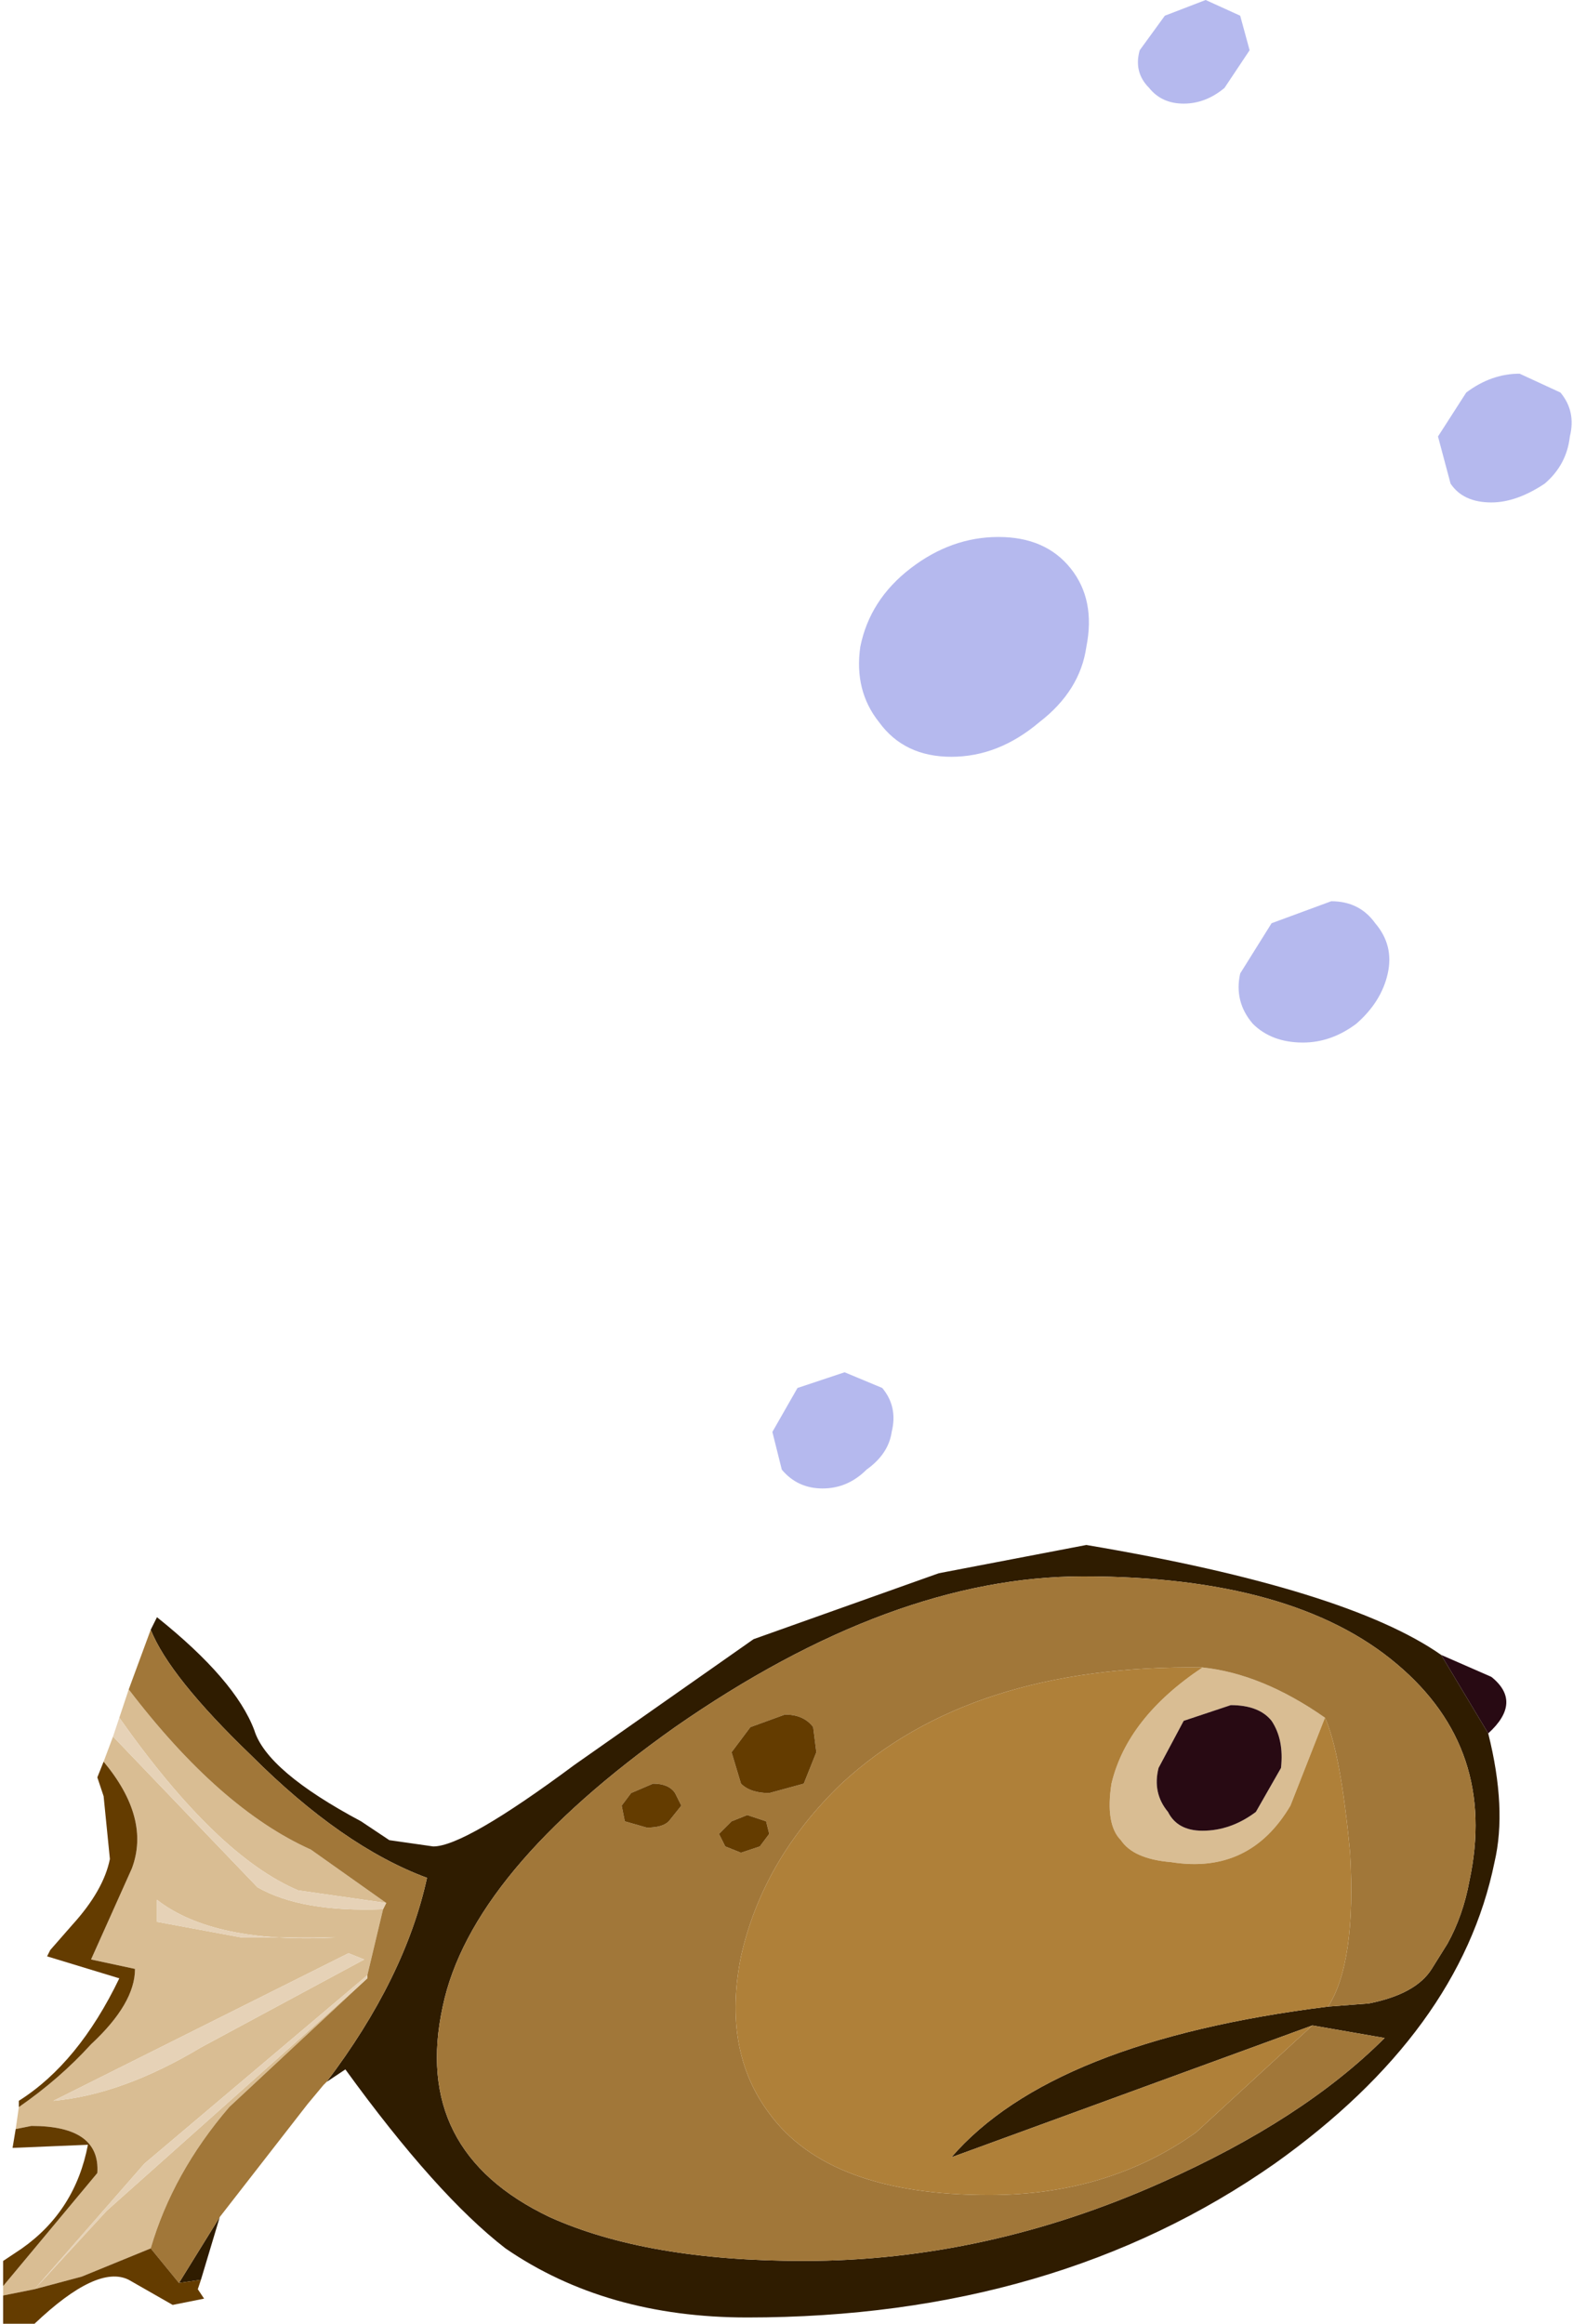 <?xml version="1.0" encoding="UTF-8" standalone="no"?>
<svg xmlns:ffdec="https://www.free-decompiler.com/flash" xmlns:xlink="http://www.w3.org/1999/xlink" ffdec:objectType="shape" height="37.0px" width="25.05px" xmlns="http://www.w3.org/2000/svg">
  <g transform="matrix(1.0, 0.0, 0.0, 1.0, 28.8, 117.8)">
    <path d="M-3.95 -111.55 Q-3.7 -111.25 -3.8 -110.85 -3.85 -110.4 -4.2 -110.1 -4.65 -109.8 -5.05 -109.8 -5.5 -109.8 -5.7 -110.1 L-5.9 -110.85 -5.45 -111.55 Q-5.05 -111.85 -4.6 -111.85 L-3.95 -111.55 M-9.95 -116.15 Q-10.3 -116.15 -10.5 -116.4 -10.75 -116.65 -10.65 -117.0 L-10.25 -117.55 -9.6 -117.8 -9.05 -117.55 -8.9 -117.0 -9.3 -116.4 Q-9.6 -116.15 -9.95 -116.15 M-14.3 -108.75 Q-13.65 -109.25 -12.9 -109.25 -12.15 -109.25 -11.75 -108.75 -11.35 -108.25 -11.5 -107.5 -11.6 -106.8 -12.25 -106.3 -12.9 -105.75 -13.65 -105.75 -14.4 -105.75 -14.8 -106.3 -15.2 -106.8 -15.1 -107.5 -14.95 -108.25 -14.3 -108.75 M-8.05 -101.2 Q-8.55 -101.2 -8.85 -101.5 -9.15 -101.85 -9.05 -102.3 L-8.55 -103.1 -7.6 -103.45 Q-7.15 -103.45 -6.9 -103.1 -6.6 -102.75 -6.7 -102.3 -6.8 -101.85 -7.2 -101.5 -7.6 -101.2 -8.05 -101.2 M-15.0 -94.4 Q-15.3 -94.1 -15.7 -94.1 -16.1 -94.1 -16.35 -94.4 L-16.5 -95.0 -16.1 -95.7 -15.35 -95.95 -14.75 -95.7 Q-14.5 -95.4 -14.6 -95.0 -14.65 -94.65 -15.0 -94.4" fill="#b5b9ee" fill-rule="evenodd" stroke="none"/>
    <path d="M-5.85 -91.45 L-5.1 -90.2 Q-4.8 -89.0 -5.0 -88.15 -5.55 -85.45 -8.5 -83.35 -12.0 -80.9 -16.9 -80.9 -19.15 -80.9 -20.75 -82.0 -21.85 -82.85 -23.3 -84.85 L-23.6 -84.65 Q-22.35 -86.3 -22.0 -87.9 -23.35 -88.4 -24.8 -89.85 -26.1 -91.1 -26.4 -91.85 L-26.3 -92.05 Q-25.05 -91.05 -24.75 -90.25 -24.55 -89.6 -23.05 -88.8 L-22.6 -88.5 -21.9 -88.4 Q-21.4 -88.4 -19.65 -89.7 L-16.8 -91.7 -13.85 -92.75 -11.5 -93.2 Q-7.35 -92.5 -5.85 -91.45 M-7.65 -85.85 L-7.0 -85.9 Q-6.25 -86.05 -6.0 -86.45 L-5.75 -86.85 Q-5.5 -87.3 -5.4 -87.85 -4.95 -89.95 -6.55 -91.3 -8.2 -92.7 -11.55 -92.7 -14.6 -92.7 -18.05 -90.3 -21.3 -88.0 -21.75 -85.85 -22.25 -83.55 -20.05 -82.5 -18.5 -81.8 -16.0 -81.8 -13.1 -81.8 -10.3 -83.05 -8.05 -84.05 -6.75 -85.35 L-7.9 -85.55 -13.65 -83.45 Q-12.05 -85.3 -7.65 -85.85 M-25.95 -81.45 L-25.3 -82.5 -25.6 -81.5 -25.95 -81.45" fill="#2f1c00" fill-rule="evenodd" stroke="none"/>
    <path d="M-9.65 -91.25 Q-8.7 -91.15 -7.7 -90.45 L-8.25 -89.05 Q-8.9 -87.95 -10.15 -88.15 -10.75 -88.2 -10.95 -88.5 -11.2 -88.75 -11.1 -89.4 -10.85 -90.45 -9.65 -91.25 M-9.2 -90.65 L-9.95 -90.4 -10.35 -89.65 Q-10.45 -89.25 -10.2 -88.95 -10.05 -88.65 -9.65 -88.65 -9.2 -88.65 -8.8 -88.95 L-8.4 -89.65 Q-8.35 -90.1 -8.55 -90.4 -8.75 -90.65 -9.2 -90.65 M-27.15 -89.75 L-27.0 -90.15 -24.7 -87.75 Q-24.0 -87.35 -22.7 -87.4 L-22.95 -86.35 -26.5 -83.35 -28.25 -81.35 -28.75 -81.25 -28.75 -81.4 -27.25 -83.2 Q-27.2 -83.95 -28.3 -83.95 L-28.55 -83.9 -28.5 -84.25 Q-27.85 -84.7 -27.35 -85.25 -26.65 -85.9 -26.65 -86.45 L-27.35 -86.6 -26.7 -88.05 Q-26.4 -88.85 -27.15 -89.75 M-26.9 -90.45 L-26.75 -90.9 Q-25.3 -89.0 -23.85 -88.35 L-22.65 -87.5 -24.05 -87.7 Q-25.35 -88.25 -26.9 -90.45 M-26.3 -87.55 L-26.3 -87.2 -24.95 -86.95 -23.45 -86.95 Q-25.4 -86.85 -26.3 -87.55 M-22.95 -86.3 L-25.15 -84.25 Q-26.05 -83.2 -26.4 -82.0 L-27.5 -81.55 -28.25 -81.35 -27.1 -82.6 -22.95 -86.3 M-27.95 -84.35 Q-26.85 -84.45 -25.6 -85.2 L-23.0 -86.6 -23.25 -86.7 -27.95 -84.35" fill="#d9bd93" fill-rule="evenodd" stroke="none"/>
    <path d="M-26.4 -91.85 Q-26.1 -91.1 -24.8 -89.85 -23.35 -88.4 -22.0 -87.9 -22.35 -86.3 -23.6 -84.65 L-23.65 -84.6 -23.9 -84.3 -25.3 -82.5 -25.95 -81.45 -26.4 -82.0 Q-26.05 -83.2 -25.15 -84.25 L-22.95 -86.3 -22.95 -86.35 -22.7 -87.4 -22.65 -87.5 -23.85 -88.35 Q-25.3 -89.0 -26.75 -90.9 L-26.4 -91.85 M-7.7 -90.45 Q-8.7 -91.15 -9.65 -91.25 -13.35 -91.3 -15.4 -89.4 -16.65 -88.2 -17.0 -86.65 -17.3 -85.15 -16.55 -84.15 -15.6 -82.85 -13.05 -82.85 -11.15 -82.85 -9.75 -83.85 L-7.9 -85.55 -6.75 -85.35 Q-8.05 -84.05 -10.3 -83.05 -13.1 -81.8 -16.0 -81.8 -18.5 -81.8 -20.05 -82.5 -22.25 -83.55 -21.75 -85.85 -21.3 -88.0 -18.05 -90.3 -14.6 -92.7 -11.55 -92.7 -8.2 -92.7 -6.55 -91.3 -4.95 -89.95 -5.4 -87.85 -5.5 -87.3 -5.75 -86.85 L-6.0 -86.45 Q-6.25 -86.05 -7.0 -85.9 L-7.65 -85.85 Q-7.2 -86.55 -7.3 -88.3 -7.45 -89.9 -7.7 -90.45 M-17.35 -88.6 L-17.25 -88.4 -17.0 -88.3 -16.7 -88.4 -16.55 -88.6 -16.6 -88.8 -16.9 -88.9 -17.15 -88.8 -17.35 -88.6 M-18.85 -88.8 L-18.5 -88.7 Q-18.25 -88.7 -18.15 -88.8 L-17.95 -89.05 -18.05 -89.25 Q-18.15 -89.4 -18.4 -89.4 L-18.75 -89.25 -18.9 -89.05 -18.85 -88.8 M-16.85 -90.3 L-17.15 -89.9 -17.0 -89.4 Q-16.85 -89.25 -16.55 -89.25 L-16.0 -89.4 -15.8 -89.9 -15.85 -90.3 Q-16.0 -90.5 -16.3 -90.5 L-16.85 -90.3" fill="#a17739" fill-rule="evenodd" stroke="none"/>
    <path d="M-7.7 -90.45 Q-7.45 -89.9 -7.3 -88.3 -7.2 -86.55 -7.65 -85.85 -12.05 -85.3 -13.65 -83.45 L-7.9 -85.55 -9.75 -83.85 Q-11.15 -82.85 -13.05 -82.85 -15.6 -82.85 -16.55 -84.15 -17.3 -85.15 -17.0 -86.65 -16.65 -88.2 -15.4 -89.4 -13.35 -91.3 -9.65 -91.25 -10.85 -90.45 -11.1 -89.4 -11.2 -88.75 -10.95 -88.5 -10.75 -88.2 -10.15 -88.15 -8.9 -87.95 -8.25 -89.05 L-7.7 -90.45" fill="#af8039" fill-rule="evenodd" stroke="none"/>
    <path d="M-16.85 -90.3 L-16.3 -90.5 Q-16.0 -90.5 -15.85 -90.3 L-15.8 -89.9 -16.0 -89.4 -16.55 -89.25 Q-16.85 -89.25 -17.0 -89.4 L-17.15 -89.9 -16.85 -90.3 M-18.85 -88.8 L-18.9 -89.05 -18.75 -89.25 -18.4 -89.4 Q-18.15 -89.4 -18.05 -89.25 L-17.95 -89.05 -18.15 -88.8 Q-18.25 -88.7 -18.5 -88.7 L-18.85 -88.8 M-17.35 -88.6 L-17.15 -88.8 -16.9 -88.9 -16.6 -88.8 -16.55 -88.6 -16.7 -88.4 -17.0 -88.3 -17.25 -88.4 -17.35 -88.6 M-27.15 -89.75 Q-26.4 -88.85 -26.7 -88.05 L-27.35 -86.6 -26.65 -86.45 Q-26.65 -85.9 -27.35 -85.25 -27.85 -84.7 -28.5 -84.25 L-28.5 -84.35 Q-27.55 -84.95 -26.9 -86.3 L-28.05 -86.65 -28.0 -86.75 -27.65 -87.15 Q-27.15 -87.7 -27.05 -88.2 L-27.15 -89.2 -27.25 -89.5 -27.15 -89.75 M-28.55 -83.9 L-28.3 -83.95 Q-27.2 -83.95 -27.25 -83.2 L-28.75 -81.4 -28.75 -81.8 -28.45 -82.0 Q-27.6 -82.6 -27.4 -83.65 L-28.6 -83.6 -28.55 -83.9 M-28.75 -81.25 L-28.25 -81.35 -27.5 -81.55 -26.4 -82.0 -25.95 -81.45 -25.6 -81.5 -25.65 -81.35 -25.55 -81.2 -26.05 -81.1 -26.75 -81.5 Q-27.25 -81.75 -28.25 -80.8 L-28.75 -80.8 -28.75 -81.25" fill="#643c00" fill-rule="evenodd" stroke="none"/>
    <path d="M-28.25 -81.35 L-26.5 -83.35 -22.95 -86.35 -22.95 -86.3 -27.1 -82.6 -28.25 -81.35 M-22.7 -87.4 Q-24.0 -87.35 -24.7 -87.75 L-27.0 -90.15 -26.9 -90.45 Q-25.35 -88.25 -24.05 -87.7 L-22.65 -87.5 -22.7 -87.4 M-26.3 -87.55 Q-25.4 -86.85 -23.45 -86.95 L-24.95 -86.95 -26.3 -87.2 -26.3 -87.55 M-27.95 -84.35 L-23.25 -86.7 -23.0 -86.6 -25.6 -85.2 Q-26.85 -84.45 -27.95 -84.35" fill="#e6d2b7" fill-rule="evenodd" stroke="none"/>
    <path d="M-5.1 -90.2 L-5.85 -91.45 -5.05 -91.1 Q-4.55 -90.7 -5.1 -90.2 M-9.2 -90.65 Q-8.75 -90.65 -8.55 -90.4 -8.35 -90.1 -8.4 -89.65 L-8.8 -88.95 Q-9.2 -88.65 -9.65 -88.65 -10.05 -88.65 -10.2 -88.95 -10.45 -89.25 -10.35 -89.65 L-9.95 -90.4 -9.2 -90.65" fill="#280a13" fill-rule="evenodd" stroke="none"/>
  </g>
</svg>
